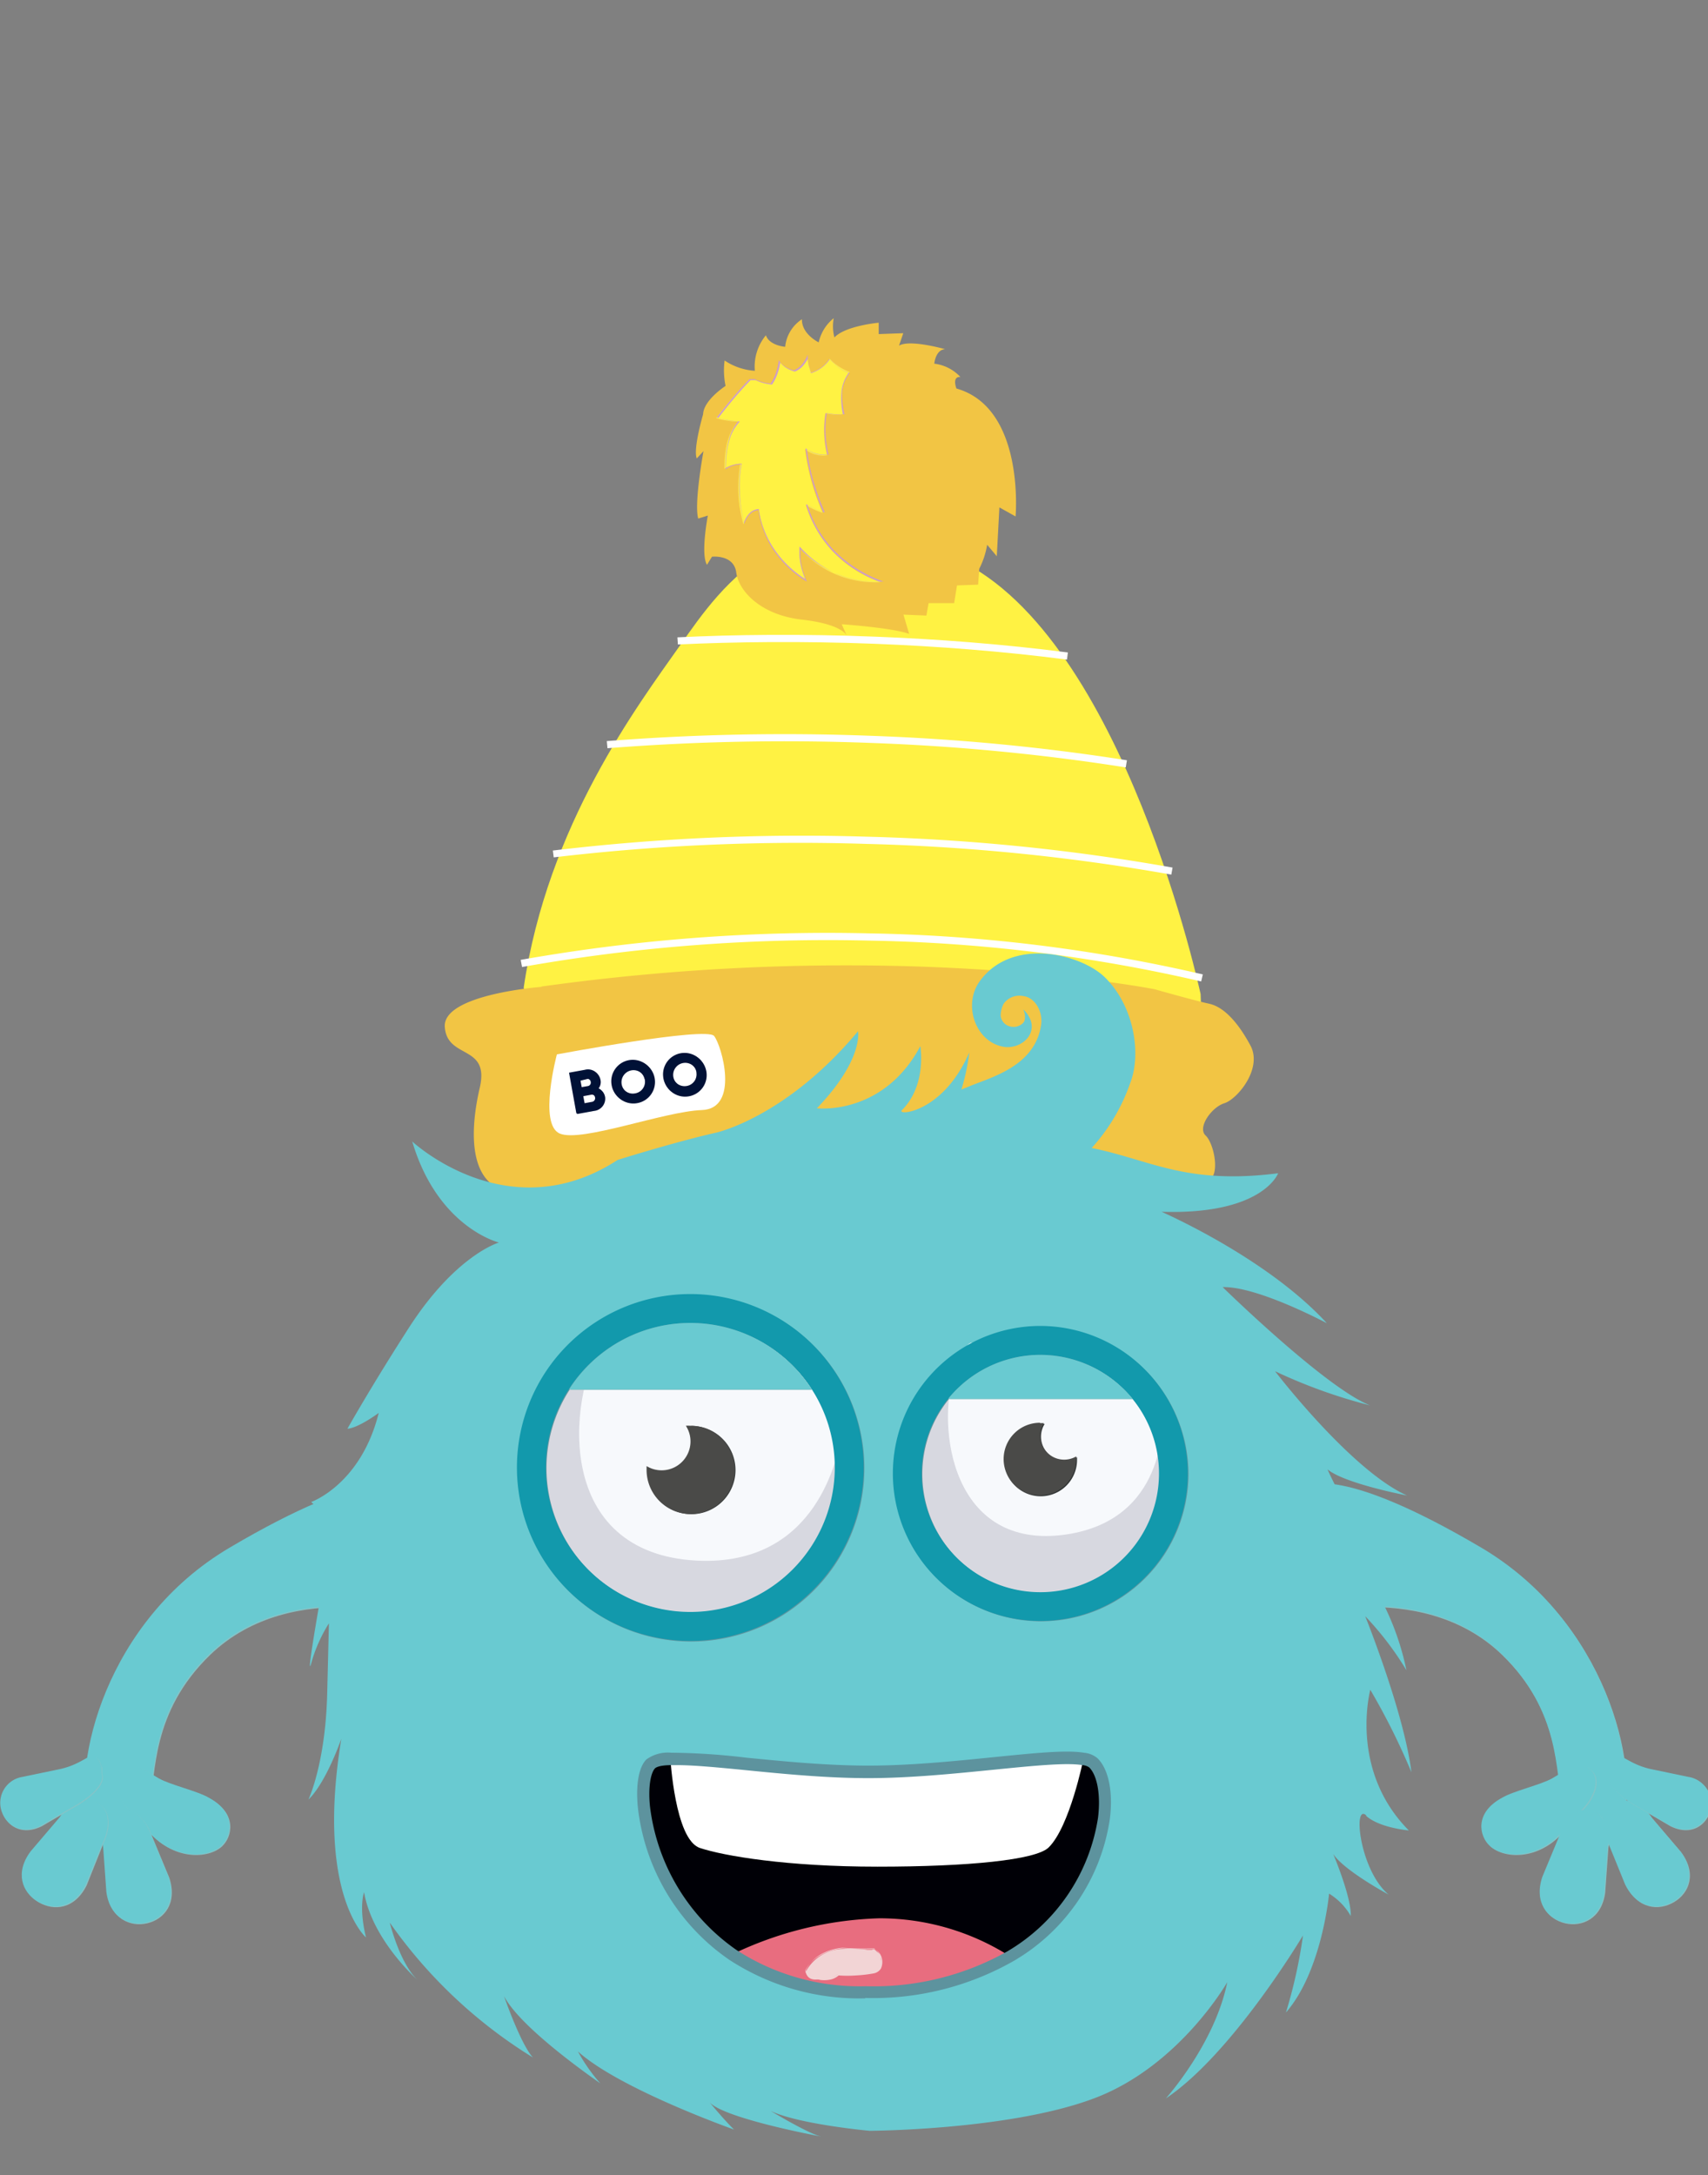 <svg id="d8507e87-d8ff-41f9-b0fa-bbb8c69c5e09" data-name="Layer 1" xmlns="http://www.w3.org/2000/svg" viewBox="0 0 177.33 225.79"><rect x="0" y="0" width="177.33" height="225.79" fill="#808080" stroke="none"/><title>Artboard 13</title><path d="M124.65,103.19s-7.9-36.94-25.17-45.08S74.94,60.82,70.6,67,56.86,85.57,54.37,102.54l3,8.66L91.79,110l25-.9,8-2Z" style="fill:#fff243;fill-rule:evenodd"/><path d="M54.06,99.64a182.4,182.4,0,0,1,36.22-2.75,165.33,165.33,0,0,1,34.6,4.26l-.17.73a164.55,164.55,0,0,0-34.44-4.24,181.63,181.63,0,0,0-36.07,2.74Z" style="fill:#fff"/><path d="M57.4,88.29a217.83,217.83,0,0,1,32.51-1.44,211.81,211.81,0,0,1,31.83,3.21l-.13.73a211.1,211.1,0,0,0-31.72-3.19A217.09,217.09,0,0,0,57.49,89Z" style="fill:#fff"/><path d="M63,76.93a235.93,235.93,0,0,1,27.4-.55A220.68,220.68,0,0,1,117,78.92l-.12.74a219.89,219.89,0,0,0-26.49-2.54,235.2,235.2,0,0,0-27.32.55Z" style="fill:#fff"/><path d="M70.33,66.16c5.92-.29,13-.37,20.54-.07,6.4.25,13.18.76,20,1.64l-.09.74c-6.78-.88-13.54-1.39-19.92-1.64-7.55-.29-14.58-.21-20.48.07Z" style="fill:#fff"/><path d="M85,35.54s-1.78-.85-1.74-2.4A3.86,3.86,0,0,0,81.52,36s-1.65-.12-2-1.2a5.1,5.1,0,0,0-1.15,3.69,6.3,6.3,0,0,1-3.14-1.07,8,8,0,0,0,.1,2.64S73.05,41.53,73,43c0,0-1.06,3.6-.66,4.59l.7-.76s-1,5.42-.55,7l1-.31s-.77,4-.09,5.11l.52-.84s2.27-.26,2.52,1.64,2.5,4.4,6.81,4.89S87.92,66,87.92,66l-.53-1.2s5.24.36,7,1l-.59-2,2.38.1.23-1.29h2.65l.3-1.84,2.19-.08.12-1.65a8.61,8.61,0,0,0,.82-2.49l1,1.19.27-5.07,1.68.94s1-11.26-6.14-13.28c0,0-.5-1.26.41-1.2A4.44,4.44,0,0,0,97,37.75s.13-1.46,1.13-1.5c0,0-3.66-1.05-4.79-.37l.44-1.29-2.55.09,0-1.18s-3.46.31-4.6,1.53a4.61,4.61,0,0,1-.07-2A4.46,4.46,0,0,0,85,35.54" style="fill:#f2c544;fill-rule:evenodd"/><path d="M56.25,102.44s-10.31.76-10.07,4.16,4.69,1.78,3.63,6.32-1.44,11.34,4.75,10.88,22.8-5.27,36.85-5.69c12.5-.38,20.24.94,25.22,2.26s7.27,2.67,8.71,2.24.71-3.92-.17-4.74.62-2.94,1.95-3.35,4-3.59,2.7-6-2.76-4-4.29-4.33-5.65-1.5-5.65-1.5-12.53-2.48-32-2.48a228.86,228.86,0,0,0-31.68,2.2" style="fill:#f2c544;fill-rule:evenodd"/><path d="M57.82,109.44s-1.95,7.28.3,8.23,10.81-2.3,14.75-2.44,2.07-6.69,1.27-7.69-16.32,1.91-16.32,1.91" style="fill:#fff;fill-rule:evenodd"/><path d="M62.82,113.84h0a1.28,1.28,0,0,1-1.14,1.48l-1.77.32-.76-4.22,1.65-.3a1.25,1.25,0,0,1,1.55,1,1.08,1.08,0,0,1-.22.89,1.11,1.11,0,0,1,.69.86m-2.55-1.69h0l.14.75.69-.12a.36.36,0,0,0,.3-.44A.36.36,0,0,0,61,112Zm1.57,1.79a.39.39,0,0,0-.47-.33l-.81.15.15.81.81-.15A.39.39,0,0,0,61.85,113.95Z" style="fill:#001136;fill-rule:evenodd"/><path d="M62.75,113.77h0a1.28,1.28,0,0,1-1.14,1.48l-1.77.32-.76-4.22,1.65-.3a1.25,1.25,0,0,1,1.55,1,1.08,1.08,0,0,1-.22.89,1.11,1.11,0,0,1,.69.86m-2.55-1.69h0l.14.75.69-.12a.36.36,0,0,0,.3-.44.36.36,0,0,0-.44-.31Zm1.57,1.79a.39.39,0,0,0-.47-.33l-.81.15.15.81.81-.15A.39.39,0,0,0,61.77,113.87Z" style="fill:#001136;fill-rule:evenodd"/><path d="M63.58,112.71h0a2.23,2.23,0,1,1,2.59,1.8,2.21,2.21,0,0,1-2.59-1.8m3.42-.62a1.25,1.25,0,1,0-1,1.48A1.22,1.22,0,0,0,67,112.09Z" style="fill:#001136;fill-rule:evenodd"/><path d="M63.5,112.64h0a2.23,2.23,0,1,1,2.59,1.8,2.21,2.21,0,0,1-2.59-1.8m3.42-.62a1.25,1.25,0,1,0-1,1.48A1.22,1.22,0,0,0,66.93,112Z" style="fill:#001136;fill-rule:evenodd"/><path d="M68.92,111.82h0a2.23,2.23,0,1,1,2.48,2,2.21,2.21,0,0,1-2.48-2m3.46-.41a1.25,1.25,0,1,0-1.09,1.41A1.22,1.22,0,0,0,72.38,111.41Z" style="fill:#001136;fill-rule:evenodd"/><path d="M68.85,111.74h0a2.23,2.23,0,1,1,2.48,2,2.21,2.21,0,0,1-2.48-2m3.46-.41a1.25,1.25,0,1,0-1.09,1.41A1.22,1.22,0,0,0,72.3,111.33Z" style="fill:#001136;fill-rule:evenodd"/><path d="M133.63,168.11s13.69-4.62,22.31,3.66c6.21,6,5.58,12.4,6.34,15.54s4.58,7,6.2,1.75c1.75-5.71-1.69-20.66-14.61-28.29-14.7-8.68-17.93-6.4-17.93-6.4Z" style="fill:#85c4c7;fill-rule:evenodd"/><path d="M133.56,168s13.69-4.62,22.31,3.66c6.21,6,5.58,12.4,6.34,15.54s4.58,7,6.2,1.75c1.75-5.71-1.69-20.66-14.61-28.29-14.7-8.68-17.93-6.4-17.93-6.4Z" style="fill:#69cad1;fill-rule:evenodd"/><path d="M165,183.58c-1.3-.71-2.52.41-3.76,1.1s-4,1.3-5.18,2c-2.92,1.57-2.38,4-1.29,5,1.37,1.25,4.85,1.49,7.48-1.41l2.07-2.32c1.69-1.75,1.87-3.68.69-4.32" style="fill:#85c4c7;fill-rule:evenodd"/><path d="M164.9,183.51c-1.3-.71-2.52.41-3.76,1.1s-4,1.3-5.18,2c-2.92,1.57-2.38,4-1.29,5,1.36,1.25,4.85,1.49,7.48-1.41l2.07-2.32c1.69-1.75,1.87-3.68.69-4.32" style="fill:#69cad1;fill-rule:evenodd"/><path d="M165.25,188c-1.78-.42-2.88,1.52-3.27,2.64l-1.78,4.29c-.86,2.63.52,4.3,2.29,4.72s3.82-.49,4.17-3.2l.33-4.63c.42-1.78-.46-3.52-1.74-3.82" style="fill:#85c4c7;fill-rule:evenodd"/><path d="M165.17,187.92c-1.78-.42-2.88,1.52-3.27,2.64l-1.78,4.29c-.86,2.63.52,4.3,2.29,4.72s3.82-.49,4.17-3.2l.33-4.63c.42-1.78-.46-3.52-1.74-3.82" style="fill:#69cad1;fill-rule:evenodd"/><path d="M167.53,187.23c-1.56,1-1,3.1-.47,4.17l1.75,4.3c1.24,2.48,3.39,2.7,5,1.75s2.37-3,.72-5.2l-3-3.52c-1-1.56-2.81-2.18-3.92-1.5" style="fill:#85c4c7;fill-rule:evenodd"/><path d="M167.45,187.16c-1.56,1-1,3.1-.47,4.17l1.75,4.3c1.24,2.48,3.39,2.7,5,1.75s2.37-3,.72-5.2l-3-3.52c-1-1.56-2.81-2.18-3.92-1.5" style="fill:#69cad1;fill-rule:evenodd"/><path d="M167.17,183.52v.62c-.53,1.39,2.15,3.08,3,3.52l3.26,1.91c2,1,3.53.05,4.06-1.33a2.73,2.73,0,0,0-2.12-3.71l-3.7-.77c-3.26-.64-3.62-2.69-4.52-.23" style="fill:#85c4c7;fill-rule:evenodd"/><path d="M167.09,183.44v.62c-.53,1.39,2.15,3.08,3,3.52l3.26,1.91c2,1,3.53.05,4.06-1.33a2.73,2.73,0,0,0-2.12-3.71l-3.7-.77c-3.26-.64-3.62-2.69-4.52-.23" style="fill:#69cad1;fill-rule:evenodd"/><path d="M44.15,168.11s-13.69-4.62-22.31,3.66c-6.21,6-5.58,12.4-6.34,15.54s-4.58,7-6.2,1.75c-1.75-5.71,1.69-20.66,14.61-28.29,14.7-8.68,17.93-6.4,17.93-6.4Z" style="fill:#85c4c7;fill-rule:evenodd"/><path d="M44.07,168s-13.69-4.62-22.31,3.66c-6.21,6-5.58,12.4-6.34,15.54s-4.58,7-6.2,1.75c-1.75-5.71,1.69-20.66,14.61-28.29,14.7-8.68,17.93-6.4,17.93-6.4Z" style="fill:#69cad1;fill-rule:evenodd"/><path d="M12.81,183.58c1.3-.71,2.52.41,3.76,1.1s4,1.3,5.18,2c2.92,1.57,2.38,4,1.29,5-1.37,1.25-4.85,1.49-7.48-1.41l-2.07-2.32c-1.69-1.75-1.87-3.68-.69-4.32" style="fill:#85c4c7;fill-rule:evenodd"/><path d="M12.73,183.51c1.3-.71,2.52.41,3.76,1.1s4,1.3,5.18,2c2.92,1.57,2.38,4,1.29,5-1.37,1.25-4.85,1.49-7.48-1.41l-2.07-2.32c-1.69-1.75-1.87-3.68-.69-4.32" style="fill:#69cad1;fill-rule:evenodd"/><path d="M12.53,188c1.78-.42,2.88,1.52,3.27,2.64l1.78,4.29c.86,2.63-.52,4.3-2.29,4.72s-3.82-.49-4.17-3.2l-.33-4.63c-.42-1.78.47-3.52,1.74-3.82" style="fill:#85c4c7;fill-rule:evenodd"/><path d="M12.45,187.92c1.78-.42,2.88,1.52,3.27,2.64l1.78,4.29c.86,2.63-.52,4.3-2.29,4.72s-3.82-.49-4.17-3.2l-.33-4.63c-.42-1.78.46-3.52,1.74-3.82" style="fill:#69cad1;fill-rule:evenodd"/><path d="M10.25,187.23c1.56,1,1,3.1.47,4.17L9,195.71c-1.24,2.48-3.39,2.7-5,1.75s-2.37-3-.72-5.2l3-3.52c1-1.56,2.81-2.18,3.92-1.5" style="fill:#85c4c7;fill-rule:evenodd"/><path d="M10.18,187.16c1.56,1,1,3.1.47,4.17l-1.75,4.3c-1.24,2.48-3.39,2.7-5,1.75s-2.37-3-.72-5.2l3-3.52c1-1.56,2.81-2.18,3.92-1.5" style="fill:#69cad1;fill-rule:evenodd"/><path d="M10.61,183.52v.62c.53,1.39-2.15,3.08-3,3.52l-3.26,1.91c-2,1-3.53.05-4.06-1.33a2.73,2.73,0,0,1,2.12-3.71l3.7-.77c3.26-.64,3.62-2.69,4.52-.23" style="fill:#85c4c7;fill-rule:evenodd"/><path d="M10.54,183.44v.62c.53,1.39-2.15,3.08-3,3.52l-3.26,1.91c-2,1-3.53.05-4.06-1.33a2.73,2.73,0,0,1,2.12-3.71l3.7-.77c3.26-.64,3.62-2.69,4.52-.23" style="fill:#69cad1;fill-rule:evenodd"/><path d="M64.31,209.78a1.25,1.25,0,0,0,.22.15l-.22-.15" style="fill:#85c4c7;fill-rule:evenodd"/><path d="M64.24,209.71a1.3,1.3,0,0,0,.22.15l-.22-.15" style="fill:#85c4c7;fill-rule:evenodd"/><path d="M141.84,188.5c1.39,1.25,4.43,1.51,4.43,1.51-6.25-6.29-4-14.6-4-14.6a70.93,70.93,0,0,1,4.27,8.56c-.78-6.25-4.8-16.2-4.8-16.2a32.16,32.16,0,0,1,4.28,5.61,27.83,27.83,0,0,0-4.16-9.92,16.25,16.25,0,0,1,4.33-.84c-4.75-1.61-8.36-10.09-8.36-10.09,1.78,1.48,8.25,2.71,8.25,2.71-5.83-2.61-13.7-12.9-13.7-12.9a54.68,54.68,0,0,0,9.87,3.55c-4.63-1.82-15.31-12.28-15.31-12.28,3.63-.1,10.82,3.75,10.82,3.75-5.86-6.39-15.69-10.91-17.16-11.57,10.54.33,12.1-4,12.1-4-9.66,1.23-13.31-1.42-19.36-2.62a19.5,19.5,0,0,0,4-6.74c1.18-3,.43-8-2.65-11-2.46-2.39-9.64-4.24-13,.47-1.72,2.43-.42,6.24,2.49,6.76,1.55.28,3.41-1,2.83-2.73a2.86,2.86,0,0,0-.78-1.15,1.77,1.77,0,0,1,.18.93.9.9,0,0,1-.08.32.85.85,0,0,1-.26.29,1.42,1.42,0,0,1-1.36.18,1.27,1.27,0,0,1-.82-1.08,2.82,2.82,0,0,1,.3-1.21,2,2,0,0,1,2-.82c1.34.14,2.1,1.71,1.9,3-.64,4.4-5.41,5.49-7.65,6.46l-.62.25a23.33,23.33,0,0,0,.82-3.86c-2.76,6.37-7.62,6.6-7,6,2.62-2.62,1.91-6.64,1.91-6.64-3.88,7.26-10.74,6.45-10.74,6.45,4.89-5.1,4.27-8,4.27-8-7.43,8.92-14.71,10.52-14.71,10.52-4.41,1-10.25,2.84-10.25,2.84-11.36,7.4-21.32-1.92-21.32-1.92,2.65,8.95,9,10.49,9,10.49s-4.44,1.27-9.29,8.76c-3.87,6-6.44,10.57-6.44,10.57,1.15-.08,3.25-1.64,3.25-1.64-1.85,7.43-7,9.24-7,9.24.76,1.19,6.59-.78,7.6-1.14-.87.33-5.13,2.36-6.64,11-1.57,9-1,7-1,7a15.62,15.62,0,0,1,1.87-4.26l-.18,7.3c-.18,7.3-1.95,11-1.95,11,1.89-1.84,3.42-6.33,3.42-6.33C32.79,196.64,38,201.12,38,201.12c-.78-3.21-.2-4.7-.2-4.7.85,5,5.6,9.16,5.6,9.16-1.9-1.74-2.93-6-2.93-6a50.51,50.51,0,0,0,14.86,14c-1.28-1.39-3-6.37-3-6.37,1.7,3.24,8.71,8.14,10,9.06A17.91,17.91,0,0,1,60,212.95c4.33,3.91,16.21,8.11,16.21,8.11-1.1-1.07-2.55-2.85-2.55-2.85,1.51,1.78,12.75,3.8,11.53,3.55S80,219.12,80,219.12c2.93,1.4,10.28,2.07,10.28,2.07s14.71-.06,23.47-3.43,13.67-12,13.67-12c-1.3,6.43-6.38,12.07-6.38,12.07,6.95-4.66,14.24-16.92,14.24-16.92a51.28,51.28,0,0,1-1.77,8c3.75-4.29,4.48-12.34,4.48-12.34a6.52,6.52,0,0,1,2.25,2.32c.06-1.69-1.28-5.12-1.82-6.44,1.08,1.7,5.75,4.22,5.75,4.22-3-2.52-3.73-9.48-2.33-8.23" style="fill:#69cad1;fill-rule:evenodd"/><path d="M113.53,183a1.93,1.93,0,0,0-1-.41C109,182,99,184,90.16,184c-7.94,0-16.45-1.49-20.45-1.34a3.45,3.45,0,0,0-2.14.51c-1.95,1.95-.65,13.63,8.51,19.83a24,24,0,0,0,13.76,3.86,28.76,28.76,0,0,0,15-3.71c10-6,11.32-17.43,8.68-20.08" style="fill:#000006;fill-rule:evenodd"/><path d="M113.45,182.95a1.92,1.92,0,0,0-1-.41c-3.44-.59-13.52,1.34-22.32,1.34-7.94,0-16.45-1.49-20.45-1.34a3.45,3.45,0,0,0-2.15.51c-1.95,1.95-.65,13.63,8.51,19.83a24,24,0,0,0,13.76,3.86,28.77,28.77,0,0,0,15-3.71c10-6,11.32-17.43,8.68-20.08" style="fill:#000006;fill-rule:evenodd"/><path d="M91.35,199.21a25.16,25.16,0,0,1,13.5,3.89,28.76,28.76,0,0,1-15,3.71A24,24,0,0,1,76.08,203a37.71,37.71,0,0,1,15.28-3.75" style="fill:#d57481;fill-rule:evenodd"/><path d="M91.28,199.13a25.16,25.16,0,0,1,13.5,3.9,28.77,28.77,0,0,1-15,3.71A24,24,0,0,1,76,202.88a37.7,37.7,0,0,1,15.28-3.75" style="fill:#e86d7f;fill-rule:evenodd"/><path d="M112.48,182.61s-1.41,7-3.6,9.16c-1.31,1.31-8.37,2-17.78,2s-15.92-1.11-18.43-1.94-3-9.21-3-9.21c4-.14,12.51,1.34,20.45,1.34,8.8,0,18.88-1.93,22.32-1.34" style="fill:#fff;fill-rule:evenodd"/><path d="M112.41,182.53s-1.41,7-3.6,9.16c-1.31,1.31-8.37,2-17.78,2s-15.92-1.11-18.43-1.94-3-9.21-3-9.21c4-.14,12.51,1.34,20.45,1.34,8.8,0,18.88-1.93,22.32-1.34" style="fill:#fff;fill-rule:evenodd"/><path d="M89.83,207.44h0a24.69,24.69,0,0,1-14.11-4,22.22,22.22,0,0,1-9.5-15.86c-.22-2.35.1-4.15.89-4.94a3.81,3.81,0,0,1,2.57-.7,69.11,69.11,0,0,1,7.83.52c3.9.38,8.33.82,12.64.82s8.9-.46,12.95-.87c4.28-.43,7.65-.78,9.48-.46a2.44,2.44,0,0,1,1.39.59c1.13,1.13,1.61,3.48,1.26,6.26a20.5,20.5,0,0,1-10.06,14.8,29.48,29.48,0,0,1-15.34,3.8M70.29,183.23h-.56c-1.36,0-1.67.28-1.72.33-.41.41-.74,1.79-.53,3.93a21.25,21.25,0,0,0,9,14.94,23.47,23.47,0,0,0,13.41,3.75,28.24,28.24,0,0,0,14.7-3.62A19.52,19.52,0,0,0,114,188.69c.29-2.34-.07-4.38-.91-5.22a1.37,1.37,0,0,0-.71-.24c-1.67-.28-5.13.07-9.15.47s-8.7.88-13.07.88-8.83-.44-12.76-.83C74.55,183.47,72.05,183.23,70.29,183.23Z" style="fill:#5d939e;fill-rule:evenodd"/><path d="M86.71,152.37a15,15,0,1,1-15-15,15,15,0,0,1,15,15" style="fill:#d7d8e0;fill-rule:evenodd"/><path d="M86.63,152.29a15,15,0,1,1-15-15,15,15,0,0,1,15,15" style="fill:#d7d8e0;fill-rule:evenodd"/><path d="M72.34,162c12.7.63,14.63-11.23,15-12.71l-3.75-7.75-6.81-4.12H66.11s0-4.15-3.56,2S57.76,161.25,72.34,162" style="fill:#f7f9fc;fill-rule:evenodd"/><path d="M72.27,161.9c12.7.63,14.63-11.23,15-12.71l-3.75-7.75-6.81-4.12H66s0-4.15-3.56,2-4.79,21.88,9.79,22.61" style="fill:#f7f9fc;fill-rule:evenodd"/><path d="M71.74,148.07c-.16,0-.31,0-.46,0a3,3,0,0,1-4.08,4.19c0,.11,0,.22,0,.34a4.58,4.58,0,1,0,4.58-4.58" style="fill:#303434;fill-rule:evenodd"/><path d="M71.67,148a4.6,4.6,0,0,0-.46,0,3,3,0,0,1-4.08,4.19c0,.11,0,.22,0,.34A4.58,4.58,0,1,0,71.67,148" style="fill:#4a4a48;fill-rule:evenodd"/><path d="M71.74,137.4h0a15,15,0,1,1-15,15,15,15,0,0,1,15-15m0-3a18,18,0,1,0,18,18A18,18,0,0,0,71.74,134.4Z" style="fill:#5d939e;fill-rule:evenodd"/><path d="M71.67,137.33h0a15,15,0,1,1-15,15,15,15,0,0,1,15-15m0-3a18,18,0,1,0,18,18A18,18,0,0,0,71.67,134.33Z" style="fill:#1299ac;fill-rule:evenodd"/><path d="M84.32,144.28a14.94,14.94,0,0,0-25.16,0Z" style="fill:#85c4c7;fill-rule:evenodd"/><path d="M84.25,144.21a14.94,14.94,0,0,0-25.16,0Z" style="fill:#69cad1;fill-rule:evenodd"/><path d="M120.39,153a12.32,12.32,0,1,1-12.32-12.32A12.32,12.32,0,0,1,120.39,153" style="fill:#d7d8e0;fill-rule:evenodd"/><path d="M120.32,153A12.32,12.32,0,1,1,108,140.64,12.32,12.32,0,0,1,120.32,153" style="fill:#d7d8e0;fill-rule:evenodd"/><path d="M110.68,159.29c10.35-1.53,10-11.42,10.1-12.68L116.51,141l-6.16-2.23-8.65,1.73s-.7-3.35-2.55,2.16S98.8,161,110.68,159.29" style="fill:#f7f9fc;fill-rule:evenodd"/><path d="M110.61,159.21c10.35-1.53,10-11.42,10.1-12.68l-4.27-5.65-6.16-2.23-8.65,1.73s-.7-3.35-2.55,2.16-.34,18.43,11.54,16.67" style="fill:#f7f9fc;fill-rule:evenodd"/><path d="M108.08,147.81a3.55,3.55,0,0,1,.38,0,2.47,2.47,0,0,0-.38,1.31,2.48,2.48,0,0,0,3.74,2.15c0,.09,0,.18,0,.28a3.77,3.77,0,1,1-3.77-3.77" style="fill:#303434;fill-rule:evenodd"/><path d="M108,147.73a3.65,3.65,0,0,1,.38,0,2.48,2.48,0,0,0,3.36,3.45c0,.09,0,.18,0,.28a3.77,3.77,0,1,1-3.77-3.77" style="fill:#4a4a48;fill-rule:evenodd"/><path d="M108.08,140.72h0A12.32,12.32,0,1,1,95.76,153a12.32,12.32,0,0,1,12.32-12.32m0-3A15.31,15.31,0,1,0,123.39,153,15.33,15.33,0,0,0,108.08,137.72Z" style="fill:#5d939e;fill-rule:evenodd"/><path d="M108,140.64h0A12.32,12.32,0,1,1,95.69,153,12.32,12.32,0,0,1,108,140.64m0-3A15.31,15.31,0,1,0,123.32,153,15.33,15.33,0,0,0,108,137.64Z" style="fill:#1299ac;fill-rule:evenodd"/><path d="M117.62,145.25a12.31,12.31,0,0,0-19.09,0Z" style="fill:#85c4c7;fill-rule:evenodd"/><path d="M117.55,145.18a12.31,12.31,0,0,0-19.09,0Z" style="fill:#69cad1;fill-rule:evenodd"/><path d="M77.23,54.37q.5-1.42,1.55-1.49a10.19,10.19,0,0,0,4.9,7.37A7.41,7.41,0,0,1,83,56.88a10.42,10.42,0,0,0,8.45,3.55,12.15,12.15,0,0,1-7.78-8,8.73,8.73,0,0,0,1.75.81,23.5,23.5,0,0,1-1.84-6.61,3,3,0,0,0,2.29.63,10.84,10.84,0,0,1-.18-4.36,5.52,5.52,0,0,0,1.89.09c-.33-1.93-.27-3.16.63-4.38a5.16,5.16,0,0,1-2.06-1.37,3.63,3.63,0,0,1-1.93,1.45,4.48,4.48,0,0,1-.37-1.7,2.64,2.64,0,0,1-1.42,1.49,2.63,2.63,0,0,1-1.55-1,5.5,5.5,0,0,1-.87,2.38,4.78,4.78,0,0,1-1.69-.46,1.44,1.44,0,0,1-.56,0,45.06,45.06,0,0,0-3.41,4,8.58,8.58,0,0,0,2.27.37q-1.45,1.58-1.4,4.89a3.09,3.09,0,0,1,1.64-.51,13.83,13.83,0,0,0,.31,6.21" style="fill:#fff243;fill-rule:evenodd"/><path d="M77.9,53.32a2.7,2.7,0,0,0-.63,1.07l0,.13,0-.14a16.79,16.79,0,0,1-.52-3.29,11.66,11.66,0,0,1,.2-2.89,3.49,3.49,0,0,0-.82.14,2.75,2.75,0,0,0-.74.35l-.07,0v-.08a10,10,0,0,1,.33-2.89,5,5,0,0,1,1-2,8.83,8.83,0,0,1-1.07-.11,8.39,8.39,0,0,1-1.12-.26l-.06,0,0,0q.89-1.16,1.74-2.16t1.67-1.84l0,0h0a.94.94,0,0,0,.24,0l.31,0h0a3.72,3.72,0,0,0,.74.29,6.06,6.06,0,0,0,.9.17,4.75,4.75,0,0,0,.53-1.05,6.39,6.39,0,0,0,.31-1.29l0-.11.06.09a2.28,2.28,0,0,0,.63.61,3.05,3.05,0,0,0,.88.38,2,2,0,0,0,.76-.52,3.48,3.48,0,0,0,.62-.95l.07-.15V37a6.2,6.2,0,0,0,.12,1,3.22,3.22,0,0,0,.23.69,3.83,3.83,0,0,0,1.06-.55,3.49,3.49,0,0,0,.82-.87l0,0,0,0c.16.13.32.27.48.41a3.41,3.41,0,0,0,1.57,1h.06l0,.05a3.89,3.89,0,0,0-.76,1.9A8.62,8.62,0,0,0,87.68,43v0h0a3.88,3.88,0,0,1-.84,0,7.76,7.76,0,0,1-1-.12,10.32,10.32,0,0,0-.13,2.1,11.46,11.46,0,0,0,.31,2.2v0h0a3.32,3.32,0,0,1-1.25-.08,2.91,2.91,0,0,1-1-.49,21.7,21.7,0,0,0,.64,3.17,25.57,25.57,0,0,0,1.19,3.32l0,.09-.09,0a7.61,7.61,0,0,1-.86-.34q-.39-.18-.81-.42a11.79,11.79,0,0,0,2.78,4.73,13.47,13.47,0,0,0,4.94,3.14l.19.07h-.2a10.2,10.2,0,0,1-4.56-.76A11.53,11.53,0,0,1,83.09,57a6.54,6.54,0,0,0,.11,1.54,8.5,8.5,0,0,0,.52,1.72l.05.12-.11-.07a11.09,11.09,0,0,1-3.35-3.2,10.11,10.11,0,0,1-1.57-4.16,1.38,1.38,0,0,0-.85.4m-.66.91a2.65,2.65,0,0,1,.6-1,1.47,1.47,0,0,1,.94-.42h0v0A10,10,0,0,0,80.38,57a11,11,0,0,0,3.21,3.1,8.48,8.48,0,0,1-.48-1.61,6.6,6.6,0,0,1-.1-1.66v-.1l.07.07A11.49,11.49,0,0,0,87,59.63a10.05,10.05,0,0,0,4.32.76,13.46,13.46,0,0,1-4.78-3.09,11.89,11.89,0,0,1-2.83-4.87l0-.1.09.06a10.1,10.1,0,0,0,.9.47,7.5,7.5,0,0,0,.76.3,25.55,25.55,0,0,1-1.15-3.25,21.81,21.81,0,0,1-.66-3.29v-.1l.08.07a2.86,2.86,0,0,0,1,.54,3.2,3.2,0,0,0,1.17.09,11.53,11.53,0,0,1-.3-2.17,10.41,10.41,0,0,1,.13-2.16v0h0a7.85,7.85,0,0,0,1,.13,3.85,3.85,0,0,0,.78,0,8.6,8.6,0,0,1-.14-2.43,4,4,0,0,1,.74-1.89,3.57,3.57,0,0,1-1.54-1l-.44-.38a3.56,3.56,0,0,1-.81.85,3.92,3.92,0,0,1-1.12.58h0l0,0A3.22,3.22,0,0,1,84,38a6,6,0,0,1-.11-.81,3.43,3.43,0,0,1-.56.83,2.12,2.12,0,0,1-.81.55h0a3.16,3.16,0,0,1-.92-.4,2.39,2.39,0,0,1-.59-.55,6.33,6.33,0,0,1-.3,1.21,4.81,4.81,0,0,1-.55,1.09v0h0a6.16,6.16,0,0,1-.94-.17,3.85,3.85,0,0,1-.75-.29l-.31,0-.23,0q-.81.83-1.65,1.82t-1.7,2.11a8.42,8.42,0,0,0,1,.24,8.83,8.83,0,0,0,1.15.11h.09l-.06.07a4.87,4.87,0,0,0-1.07,2,9.85,9.85,0,0,0-.33,2.79,2.81,2.81,0,0,1,.7-.32,3.58,3.58,0,0,1,.9-.15H77v.05a11.55,11.55,0,0,0-.2,2.92A16.58,16.58,0,0,0,77.24,54.23Z" style="fill:#ce9fc4"/><path d="M85.17,205.43q-1.29.28-1.52-.74a4.5,4.5,0,0,1,3.86-2.38,14.63,14.63,0,0,1,2.59.1,3.85,3.85,0,0,1,.4,0s0,0,0,0,.19-.08.27-.05a.64.64,0,0,1,.23.2s0,0,0,0c.47.37.44.44.47.85a1.06,1.06,0,0,1-.81,1.35,12.92,12.92,0,0,1-3.69.18,2.31,2.31,0,0,1-1.89.47" style="fill:#f2d4d5;fill-rule:evenodd"/><path d="M84.17,205.34a1.54,1.54,0,0,0,1,0h0a3.06,3.06,0,0,0,1.07-.05,1.77,1.77,0,0,0,.78-.41h0a12.37,12.37,0,0,0,1.82,0,13.5,13.5,0,0,0,1.85-.22,1,1,0,0,0,.66-.45,1.27,1.27,0,0,0,.12-.85h0a1.24,1.24,0,0,0-.21-.58,2.29,2.29,0,0,0-.48-.52l-.09,0-.28,0a29.12,29.12,0,0,1-2.94-.07,5.53,5.53,0,0,0-2.35.74,4,4,0,0,0-1.47,1.61.92.92,0,0,0,.47.65m0,.08a1,1,0,0,1-.52-.73h0A4,4,0,0,1,85.12,203a5.61,5.61,0,0,1,2.39-.75h0a29.26,29.26,0,0,0,2.93.07l.26,0h.13a2.15,2.15,0,0,1,.54.51,1.63,1.63,0,0,1,.09,1.52,1.13,1.13,0,0,1-.71.49h0a13.57,13.57,0,0,1-1.87.22,12.49,12.49,0,0,1-1.81,0,1.85,1.85,0,0,1-.81.42,3.15,3.15,0,0,1-1.09.05" style="fill:#f2d4d5"/></svg>